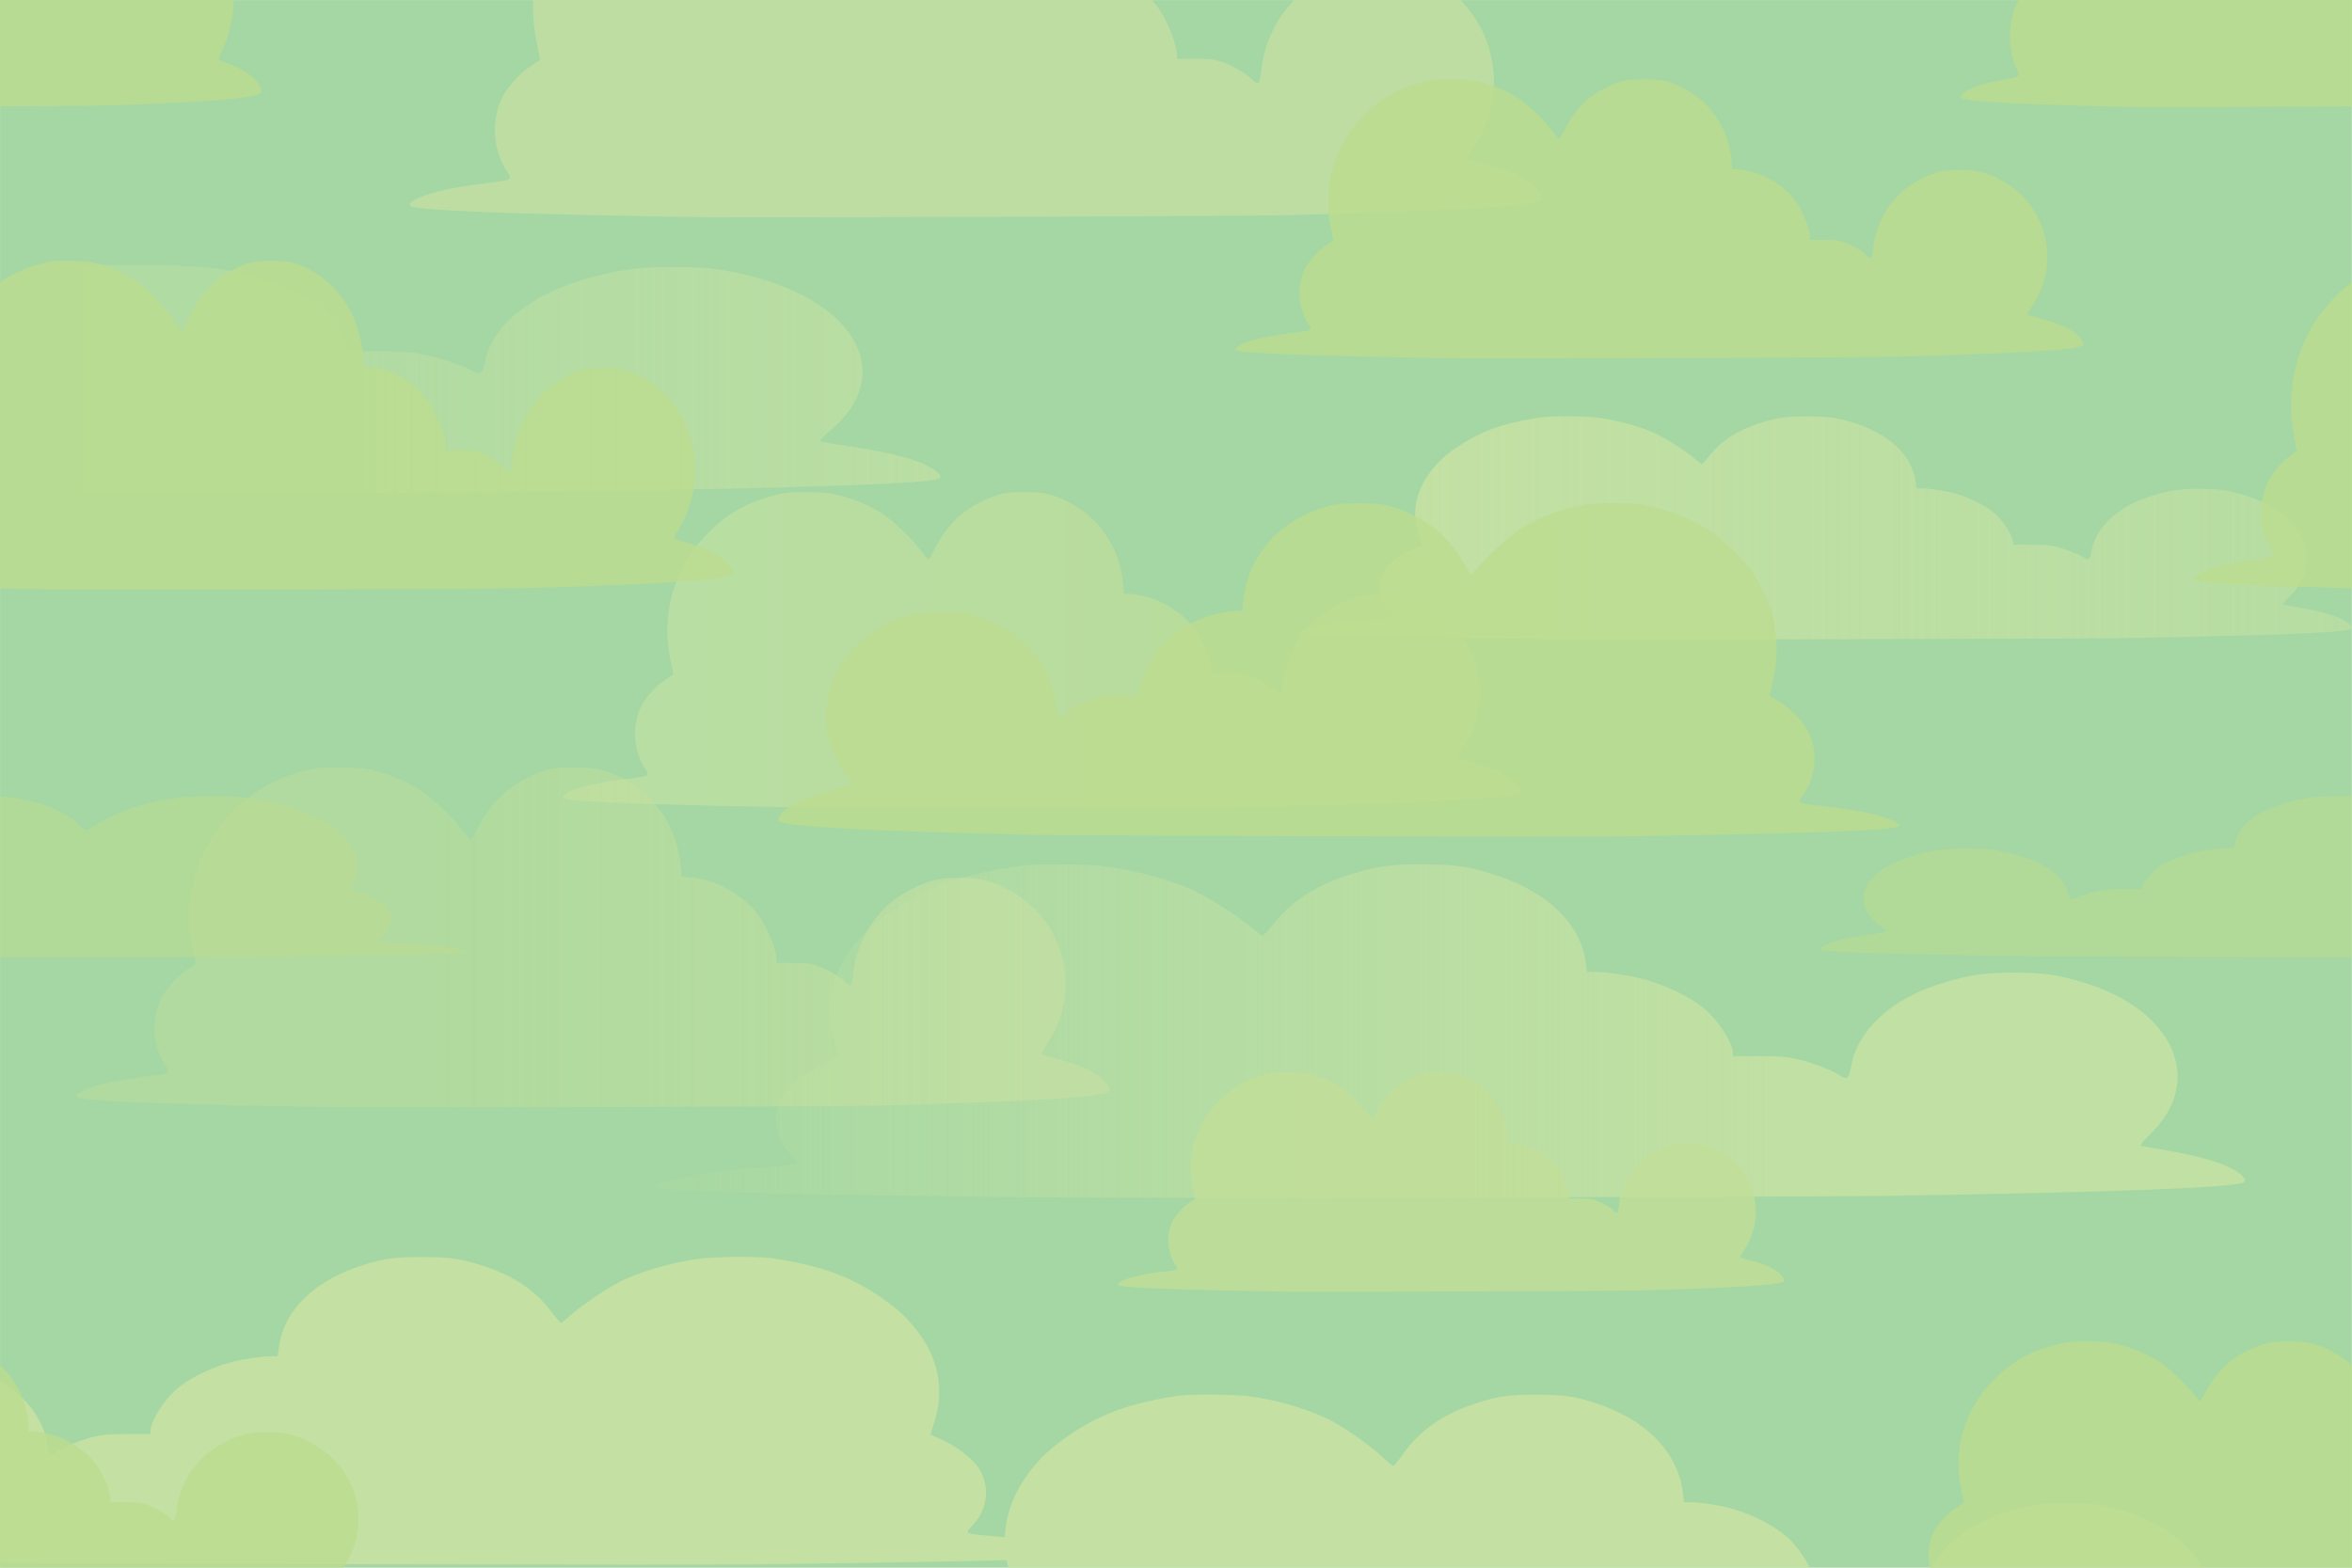 <?xml version="1.0" encoding="UTF-8" standalone="no"?>
<!-- Created with Inkscape (http://www.inkscape.org/) -->

<svg
   width="305.923mm"
   height="203.947mm"
   viewBox="0 0 305.923 203.947"
   version="1.1"
   id="svg5"
   xml:space="preserve"
   inkscape:version="1.2 (dc2aeda, 2022-05-15)"
   sodipodi:docname="Wolken Hintergrund (ohne HFarbe) Kopie.svg"
   xmlns:inkscape="http://www.inkscape.org/namespaces/inkscape"
   xmlns:sodipodi="http://sodipodi.sourceforge.net/DTD/sodipodi-0.dtd"
   xmlns:xlink="http://www.w3.org/1999/xlink"
   xmlns="http://www.w3.org/2000/svg"
   xmlns:svg="http://www.w3.org/2000/svg"><sodipodi:namedview
     id="namedview7"
     pagecolor="#ffffff"
     bordercolor="#000000"
     borderopacity="0.25"
     inkscape:showpageshadow="2"
     inkscape:pageopacity="0.0"
     inkscape:pagecheckerboard="0"
     inkscape:deskcolor="#d1d1d1"
     inkscape:document-units="mm"
     showgrid="false"
     inkscape:zoom="0.50531592"
     inkscape:cx="581.81424"
     inkscape:cy="392.82356"
     inkscape:window-width="1440"
     inkscape:window-height="795"
     inkscape:window-x="0"
     inkscape:window-y="25"
     inkscape:window-maximized="0"
     inkscape:current-layer="layer1" /><defs
     id="defs2"><linearGradient
       inkscape:collect="always"
       id="linearGradient3628"><stop
         style="stop-color:#c4e1a3;stop-opacity:1;"
         offset="0"
         id="stop3626" /><stop
         style="stop-color:#c4e1a3;stop-opacity:0.577;"
         offset="1"
         id="stop3624" /></linearGradient><linearGradient
       inkscape:collect="always"
       id="linearGradient3620"><stop
         style="stop-color:#c4e1a3;stop-opacity:0.55;"
         offset="0.241"
         id="stop3616" /><stop
         style="stop-color:#c4e1a3;stop-opacity:1;"
         offset="1"
         id="stop3618" /></linearGradient><linearGradient
       inkscape:collect="always"
       id="linearGradient1426"><stop
         style="stop-color:#c1de97;stop-opacity:0.543;"
         offset="0.345"
         id="stop1422" /><stop
         style="stop-color:#c9e1a3;stop-opacity:0.777;"
         offset="0.918"
         id="stop1424" /></linearGradient><linearGradient
       inkscape:collect="always"
       id="linearGradient1390"><stop
         style="stop-color:#c2e1a3;stop-opacity:1;"
         offset="0.106"
         id="stop1388" /><stop
         style="stop-color:#c1de97;stop-opacity:1;"
         offset="0.763"
         id="stop1386" /></linearGradient><linearGradient
       inkscape:collect="always"
       id="linearGradient1374"><stop
         style="stop-color:#c1e0a3;stop-opacity:1;"
         offset="0.296"
         id="stop1372" /><stop
         style="stop-color:#c3e1a3;stop-opacity:0.123;"
         offset="1"
         id="stop1370" /></linearGradient><clipPath
       clipPathUnits="userSpaceOnUse"
       id="clipPath405"><rect
         style="fill:#73a721;stroke-width:722.63;stroke-opacity:0.847"
         id="rect407"
         width="305.518"
         height="202.729"
         x="612.194"
         y="0.059" /></clipPath><clipPath
       clipPathUnits="userSpaceOnUse"
       id="clipPath591"><rect
         style="fill:#73a721;stroke-width:3091.1;stroke-opacity:0.847"
         id="rect593"
         width="95.501"
         height="44.623"
         x="305.923"
         y="32.071" /></clipPath><clipPath
       clipPathUnits="userSpaceOnUse"
       id="clipPath598"><rect
         style="fill:#73a721;stroke-width:7425.61;stroke-opacity:0.847"
         id="rect600"
         width="20.833"
         height="43.051"
         x="285.089"
         y="33.919" /></clipPath><clipPath
       clipPathUnits="userSpaceOnUse"
       id="clipPath611"><rect
         style="fill:#73a721;stroke-width:188.146;stroke-opacity:0.847"
         id="rect613"
         width="34.199"
         height="14.069"
         x="305.922"
         y="0" /></clipPath><clipPath
       clipPathUnits="userSpaceOnUse"
       id="clipPath618"><rect
         style="fill:#73a721;stroke-width:179.092;stroke-opacity:0.847"
         id="rect620"
         width="52.091"
         height="14.207"
         x="253.83"
         y="0" /></clipPath><clipPath
       clipPathUnits="userSpaceOnUse"
       id="clipPath640"><rect
         style="fill:#73a721;stroke-width:118.002;stroke-opacity:0.847"
         id="rect642"
         width="56.717"
         height="29.607"
         x="555.122"
         y="174.339" /></clipPath><clipPath
       clipPathUnits="userSpaceOnUse"
       id="clipPath693"><rect
         style="fill:#73a721;stroke-width:126.956;stroke-opacity:0.847"
         id="rect695"
         width="47.02"
         height="29.431"
         x="611.839"
         y="174.516" /></clipPath><clipPath
       clipPathUnits="userSpaceOnUse"
       id="clipPath706"><rect
         style="fill:#73a721;stroke-width:119.539;stroke-opacity:0.847"
         id="rect708"
         width="141.896"
         height="41.098"
         x="305.921"
         y="162.848" /></clipPath><linearGradient
       inkscape:collect="always"
       xlink:href="#linearGradient1374"
       id="linearGradient1376"
       x1="391.242"
       y1="134.126"
       x2="597.922"
       y2="134.126"
       gradientUnits="userSpaceOnUse"
       spreadMethod="pad"
       gradientTransform="matrix(-1,0,0,1,683.247,0.001)" /><linearGradient
       inkscape:collect="always"
       xlink:href="#linearGradient1390"
       id="linearGradient1392"
       x1="379.112"
       y1="84.534"
       x2="503.699"
       y2="84.534"
       gradientUnits="userSpaceOnUse"
       gradientTransform="translate(-305.917,0.001)" /><linearGradient
       inkscape:collect="always"
       xlink:href="#linearGradient1426"
       id="linearGradient1428"
       x1="329.993"
       y1="110.89"
       x2="440.272"
       y2="110.89"
       gradientUnits="userSpaceOnUse"
       gradientTransform="matrix(1.218,0,0,1.218,-392.111,-13.164)" /><clipPath
       clipPathUnits="userSpaceOnUse"
       id="clipPath2008"><rect
         style="fill:#ffffff;fill-opacity:0.527;stroke-width:121.554;stroke-opacity:0.847"
         id="rect2010"
         width="155.313"
         height="29.962"
         x="352.206"
         y="0" /></clipPath><clipPath
       clipPathUnits="userSpaceOnUse"
       id="clipPath2068"><rect
         style="fill:#ffffff;fill-opacity:0.346;stroke-width:123.479;stroke-opacity:0.847"
         id="rect2070"
         width="192.424"
         height="24.856"
         x="413.584"
         y="179.083" /></clipPath><clipPath
       clipPathUnits="userSpaceOnUse"
       id="clipPath2141"><rect
         style="fill:#ffffff;fill-opacity:0.346;stroke-width:119.454;stroke-opacity:0.847"
         id="rect2143"
         width="69.667"
         height="21.769"
         x="542.172"
         y="103.274" /></clipPath><clipPath
       clipPathUnits="userSpaceOnUse"
       id="clipPath2200"><rect
         style="fill:#ffffff;fill-opacity:0.997;stroke-width:150.109;stroke-opacity:0.847"
         id="rect2202"
         width="61.25"
         height="23.737"
         x="611.839"
         y="103" /></clipPath><clipPath
       clipPathUnits="userSpaceOnUse"
       id="clipPath3601"><rect
         style="fill:#ffffff;fill-opacity:0.519;stroke-width:82.912;stroke-opacity:0.847"
         id="rect3603"
         width="59.702"
         height="31.873"
         x="434.709"
         y="44.161" /></clipPath><linearGradient
       inkscape:collect="always"
       xlink:href="#linearGradient3620"
       id="linearGradient3622"
       x1="434.709"
       y1="59.069"
       x2="492.819"
       y2="59.069"
       gradientUnits="userSpaceOnUse" /><linearGradient
       inkscape:collect="always"
       xlink:href="#linearGradient3628"
       id="linearGradient3630"
       x1="475.056"
       y1="68.671"
       x2="611.844"
       y2="68.671"
       gradientUnits="userSpaceOnUse"
       gradientTransform="translate(-305.917,0.001)" /></defs><g
     inkscape:label="Ebene 1"
     inkscape:groupmode="layer"
     id="layer1"><rect
       style="display:inline;opacity:1;fill:#a4d7a3;fill-opacity:1;stroke-width:118.187;stroke-opacity:0.847"
       id="rect662"
       width="305.9"
       height="203.968"
       x="0.007"
       y="0.007" /><path
       style="fill:url(#linearGradient3630);fill-opacity:1;stroke:none;stroke-width:8.766"
       d="m 201.912,83.16 c -16.582,-0.198 -24.887,-0.359 -29.46,-0.572 -3.474,-0.162 -3.843,-0.253 -2.802,-0.697 1.232,-0.525 4.306,-1.009 8.471,-1.335 3.634,-0.284 3.493,-0.226 2.65,-1.091 -1.579,-1.621 -1.746,-3.89 -0.415,-5.618 0.549,-0.712 2.037,-1.807 3.062,-2.252 0.464,-0.202 0.995,-0.438 1.181,-0.524 l 0.337,-0.158 -0.424,-1.322 c -0.91,-2.84 -0.403,-5.611 1.488,-8.138 1.014,-1.355 2.07,-2.323 3.721,-3.413 2.886,-1.904 5.656,-2.924 9.747,-3.589 1.55,-0.252 2.097,-0.289 4.265,-0.291 1.397,-0.001 3.031,0.06 3.73,0.141 2.497,0.287 5.222,0.986 7.46,1.913 1.347,0.558 4.119,2.289 5.383,3.361 0.526,0.446 1.006,0.812 1.065,0.812 0.059,0 0.49,-0.486 0.958,-1.079 1.588,-2.017 3.754,-3.4 6.76,-4.316 2.236,-0.682 3.25,-0.821 5.977,-0.821 2.6,0 3.675,0.136 5.657,0.714 4.893,1.427 7.986,4.291 8.457,7.834 l 0.108,0.812 h 0.628 c 0.905,0 2.859,0.277 3.993,0.567 2.062,0.526 4.255,1.586 5.5,2.658 1.187,1.022 2.43,2.974 2.43,3.818 v 0.29 l 2.197,0.003 c 1.891,0.002 2.354,0.037 3.327,0.254 1.198,0.267 2.95,0.934 3.596,1.368 0.73,0.491 0.882,0.372 1.077,-0.839 0.222,-1.383 1.125,-2.948 2.363,-4.1 1.553,-1.444 3.323,-2.407 5.76,-3.133 2.154,-0.642 3.416,-0.818 5.885,-0.821 2.481,-0.003 3.725,0.171 5.894,0.828 7.899,2.391 10.607,8.593 5.793,13.268 -0.493,0.479 -0.844,0.903 -0.779,0.943 0.064,0.04 0.944,0.215 1.956,0.388 2.053,0.352 3.077,0.591 4.548,1.06 1.618,0.516 2.938,1.536 2.307,1.783 -1.176,0.459 -10.722,0.822 -30.412,1.156 -5.737,0.097 -67.186,0.213 -73.443,0.139 z"
       id="path3605"
       inkscape:label="Wolke 15 mitte" /><path
       style="fill:url(#linearGradient1376);fill-opacity:1;stroke:none;stroke-width:13.174;opacity:1"
       d="m 134.843,155.784 c -25.054,-0.296 -37.603,-0.537 -44.512,-0.855 -5.249,-0.242 -5.806,-0.379 -4.233,-1.041 1.862,-0.784 6.506,-1.508 12.8,-1.995 5.491,-0.425 5.277,-0.338 4.005,-1.63 -2.386,-2.423 -2.638,-5.815 -0.626,-8.398 0.829,-1.064 3.078,-2.701 4.626,-3.366 0.701,-0.301 1.504,-0.654 1.784,-0.784 l 0.51,-0.236 -0.64,-1.976 c -1.375,-4.245 -0.609,-8.388 2.248,-12.165 1.533,-2.026 3.127,-3.472 5.623,-5.101 4.36,-2.846 8.546,-4.371 14.728,-5.365 2.342,-0.377 3.169,-0.433 6.444,-0.436 2.111,-0.002 4.58,0.09 5.636,0.21 3.773,0.429 7.89,1.473 11.272,2.86 2.036,0.835 6.224,3.422 8.133,5.025 0.795,0.667 1.519,1.213 1.609,1.213 0.089,0 0.741,-0.726 1.447,-1.614 2.399,-3.015 5.673,-5.083 10.214,-6.452 3.379,-1.019 4.91,-1.227 9.032,-1.227 3.928,0 5.553,0.203 8.547,1.067 7.394,2.133 12.066,6.414 12.778,11.71 l 0.163,1.213 h 0.95 c 1.368,0 4.319,0.414 6.033,0.847 3.116,0.787 6.429,2.37 8.311,3.973 1.794,1.528 3.672,4.446 3.672,5.707 v 0.434 l 3.319,0.004 c 2.857,0.003 3.557,0.056 5.027,0.38 1.81,0.399 4.457,1.396 5.433,2.045 1.103,0.734 1.333,0.557 1.627,-1.254 0.336,-2.067 1.699,-4.407 3.57,-6.128 2.347,-2.159 5.021,-3.598 8.703,-4.683 3.255,-0.96 5.161,-1.223 8.892,-1.228 3.748,-0.005 5.628,0.256 8.906,1.238 11.935,3.575 16.026,12.844 8.753,19.834 -0.745,0.716 -1.275,1.35 -1.178,1.41 0.097,0.06 1.427,0.321 2.955,0.58 3.102,0.526 4.649,0.883 6.872,1.585 2.444,0.771 4.44,2.297 3.486,2.665 -1.777,0.686 -16.2,1.229 -45.951,1.728 -8.668,0.145 -101.514,0.319 -110.968,0.207 z"
       id="path1335"
       inkscape:label="Wolke 7 mitte" /><path
       style="fill:url(#linearGradient1392);fill-opacity:1;stroke:none;stroke-width:9.95;opacity:0.706"
       d="m 103.045,105.027 c -15.103,-0.28 -22.667,-0.508 -26.832,-0.809 -3.164,-0.229 -3.5,-0.358 -2.552,-0.985 1.123,-0.742 3.922,-1.427 7.716,-1.888 3.31,-0.402 3.181,-0.319 2.414,-1.543 -1.438,-2.293 -1.59,-5.502 -0.378,-7.946 0.5,-1.007 1.855,-2.556 2.788,-3.186 0.423,-0.285 0.907,-0.619 1.076,-0.741 l 0.307,-0.223 -0.386,-1.87 c -0.829,-4.017 -0.367,-7.937 1.355,-11.511 0.924,-1.917 1.885,-3.286 3.389,-4.827 2.628,-2.693 5.152,-4.136 8.878,-5.077 1.412,-0.357 1.91,-0.409 3.885,-0.412 1.273,-0.002 2.761,0.085 3.397,0.199 2.274,0.405 4.756,1.394 6.795,2.706 1.227,0.79 3.752,3.238 4.903,4.755 0.479,0.632 0.916,1.148 0.97,1.148 0.054,0 0.447,-0.687 0.872,-1.527 1.446,-2.853 3.419,-4.81 6.157,-6.105 2.037,-0.964 2.96,-1.161 5.444,-1.161 2.368,0 3.347,0.192 5.152,1.009 4.457,2.018 7.273,6.069 7.703,11.08 l 0.098,1.148 h 0.572 c 0.825,0 2.604,0.392 3.637,0.802 1.878,0.745 3.875,2.243 5.01,3.76 1.082,1.446 2.213,4.207 2.213,5.4 v 0.41 l 2.001,0.004 c 1.722,0.002 2.144,0.053 3.03,0.36 1.091,0.378 2.687,1.321 3.275,1.935 0.665,0.694 0.803,0.527 0.981,-1.187 0.202,-1.956 1.024,-4.17 2.152,-5.799 1.415,-2.043 3.026,-3.404 5.246,-4.432 1.962,-0.908 3.111,-1.157 5.36,-1.162 2.259,-0.004 3.392,0.242 5.369,1.171 7.195,3.382 9.661,12.154 5.276,18.768 -0.449,0.677 -0.768,1.277 -0.71,1.334 0.058,0.057 0.86,0.304 1.781,0.549 1.87,0.498 2.802,0.836 4.142,1.499 1.473,0.73 2.676,2.173 2.101,2.522 -1.071,0.65 -9.765,1.163 -27.7,1.635 -5.225,0.138 -61.193,0.302 -66.892,0.196 z"
       id="path1384"
       inkscape:label="Wolke 9 mitte" /><path
       style="fill:#c9e1a3;fill-opacity:0.684;stroke:none;stroke-width:11.765"
       d="m 394.463,28.218 c -17.857,-0.331 -26.801,-0.6 -31.725,-0.956 -3.741,-0.27 -4.138,-0.424 -3.017,-1.165 1.327,-0.878 4.637,-1.688 9.123,-2.232 3.914,-0.475 3.761,-0.378 2.854,-1.824 -1.7,-2.711 -1.881,-6.506 -0.446,-9.396 0.591,-1.191 2.194,-3.022 3.297,-3.766 0.5,-0.337 1.072,-0.732 1.272,-0.877 l 0.363,-0.264 -0.456,-2.211 c -0.98,-4.749 -0.434,-9.385 1.603,-13.61 1.092,-2.267 2.229,-3.885 4.007,-5.707 3.108,-3.184 6.091,-4.89 10.497,-6.003 1.669,-0.422 2.259,-0.484 4.593,-0.487 1.505,-0.002 3.265,0.101 4.017,0.235 2.689,0.479 5.623,1.648 8.034,3.2 1.451,0.934 4.436,3.829 5.797,5.622 0.567,0.747 1.083,1.358 1.147,1.358 0.064,0 0.528,-0.812 1.031,-1.805 1.71,-3.373 4.043,-5.687 7.28,-7.219 2.408,-1.14 3.499,-1.372 6.437,-1.372 2.799,0 3.958,0.227 6.092,1.193 5.27,2.386 8.6,7.176 9.108,13.101 l 0.116,1.358 h 0.677 c 0.975,0 3.078,0.464 4.3,0.948 2.221,0.88 4.582,2.652 5.924,4.445 1.279,1.709 2.617,4.974 2.617,6.385 v 0.485 l 2.366,0.005 c 2.036,0.002 2.535,0.062 3.583,0.425 1.29,0.447 3.177,1.562 3.873,2.288 0.786,0.821 0.95,0.623 1.16,-1.403 0.239,-2.312 1.211,-4.931 2.544,-6.856 1.673,-2.415 3.578,-4.025 6.203,-5.24 2.32,-1.074 3.679,-1.368 6.338,-1.374 2.672,-0.005 4.011,0.287 6.348,1.385 8.507,3.999 11.422,14.37 6.238,22.19 -0.531,0.801 -0.908,1.51 -0.839,1.577 0.069,0.067 1.017,0.359 2.106,0.649 2.211,0.589 3.314,0.988 4.898,1.773 1.742,0.863 3.164,2.57 2.485,2.982 -1.266,0.768 -11.546,1.375 -32.751,1.933 -6.178,0.163 -72.352,0.357 -79.091,0.232 z"
       id="path2004"
       inkscape:label="Wolke 11 mitte"
       clip-path="url(#clipPath2008)"
       transform="translate(-305.917,0.001)" /><path
       style="fill:#c4e1a3;fill-opacity:1;stroke:none;stroke-width:12.474"
       d="m 460.78,224.771 c -22.462,-0.296 -33.711,-0.537 -39.906,-0.855 -4.706,-0.242 -5.205,-0.379 -3.795,-1.041 1.67,-0.784 5.833,-1.508 11.475,-1.995 4.923,-0.425 4.731,-0.338 3.59,-1.63 -2.139,-2.423 -2.365,-5.815 -0.562,-8.398 0.743,-1.064 2.759,-2.701 4.147,-3.366 0.628,-0.301 1.348,-0.654 1.6,-0.784 l 0.457,-0.236 -0.574,-1.976 c -1.233,-4.245 -0.546,-8.388 2.016,-12.165 1.374,-2.026 2.803,-3.472 5.041,-5.101 3.909,-2.846 7.662,-4.371 13.204,-5.365 2.1,-0.377 2.841,-0.433 5.777,-0.436 1.893,-0.002 4.106,0.09 5.053,0.21 3.382,0.429 7.073,1.473 10.106,2.86 1.825,0.835 5.58,3.422 7.292,5.025 0.713,0.667 1.362,1.213 1.442,1.213 0.08,0 0.664,-0.726 1.297,-1.614 2.15,-3.015 5.086,-5.083 9.157,-6.452 3.029,-1.019 4.402,-1.227 8.097,-1.227 3.521,0 4.978,0.203 7.663,1.067 6.629,2.133 10.817,6.414 11.456,11.71 l 0.146,1.213 h 0.851 c 1.226,0 3.872,0.414 5.409,0.847 2.794,0.787 5.764,2.37 7.451,3.973 1.609,1.528 3.292,4.446 3.292,5.707 v 0.434 l 2.976,0.004 c 2.561,0.003 3.189,0.056 4.507,0.38 1.623,0.399 3.996,1.396 4.871,2.045 0.989,0.734 1.195,0.557 1.459,-1.254 0.301,-2.067 1.523,-4.407 3.2,-6.128 2.104,-2.159 4.501,-3.598 7.803,-4.683 2.918,-0.96 4.627,-1.223 7.972,-1.228 3.36,-0.005 5.045,0.256 7.985,1.238 10.7,3.575 14.368,12.844 7.847,19.834 -0.668,0.716 -1.143,1.35 -1.056,1.41 0.087,0.06 1.279,0.321 2.649,0.58 2.781,0.526 4.168,0.883 6.161,1.585 2.191,0.771 3.98,2.297 3.125,2.665 -1.593,0.686 -14.523,1.229 -41.196,1.728 -7.771,0.145 -91.009,0.319 -99.485,0.207 z"
       id="path2012"
       inkscape:label="Wolke 12 mitte"
       clip-path="url(#clipPath2068)"
       transform="translate(-305.917,0.001)" /><path
       style="fill:url(#linearGradient1428);fill-opacity:1;stroke:none;stroke-width:10.731;opacity:0.775"
       d="m 42.136,144.042 c -16.288,-0.302 -24.445,-0.548 -28.937,-0.872 -3.412,-0.247 -3.775,-0.386 -2.752,-1.063 1.211,-0.801 4.23,-1.539 8.321,-2.036 3.57,-0.434 3.431,-0.344 2.603,-1.664 -1.551,-2.473 -1.715,-5.934 -0.407,-8.57 0.539,-1.086 2.001,-2.756 3.007,-3.435 0.456,-0.308 0.978,-0.667 1.16,-0.8 l 0.331,-0.24 -0.416,-2.017 c -0.894,-4.332 -0.396,-8.56 1.462,-12.414 0.996,-2.067 2.033,-3.543 3.655,-5.206 2.834,-2.904 5.556,-4.461 9.574,-5.475 1.523,-0.385 2.06,-0.442 4.189,-0.445 1.373,-0.002 2.978,0.092 3.664,0.214 2.453,0.437 5.129,1.503 7.328,2.919 1.324,0.852 4.046,3.492 5.288,5.128 0.517,0.681 0.988,1.238 1.046,1.238 0.058,0 0.482,-0.741 0.941,-1.647 1.559,-3.077 3.688,-5.187 6.64,-6.585 2.197,-1.04 3.192,-1.252 5.871,-1.252 2.553,0 3.61,0.207 5.557,1.088 4.807,2.177 7.844,6.546 8.307,11.95 l 0.106,1.238 h 0.617 c 0.889,0 2.808,0.423 3.922,0.864 2.026,0.803 4.179,2.419 5.403,4.055 1.166,1.559 2.387,4.537 2.387,5.824 v 0.443 l 2.158,0.004 c 1.857,0.002 2.312,0.057 3.268,0.388 1.177,0.407 2.898,1.424 3.532,2.087 0.717,0.749 0.866,0.568 1.058,-1.28 0.218,-2.109 1.105,-4.497 2.321,-6.254 1.526,-2.203 3.264,-3.672 5.658,-4.779 2.116,-0.979 3.355,-1.248 5.781,-1.253 2.437,-0.005 3.658,0.261 5.79,1.263 7.759,3.648 10.419,13.107 5.69,20.24 -0.484,0.73 -0.829,1.378 -0.766,1.439 0.063,0.061 0.927,0.328 1.921,0.592 2.017,0.537 3.022,0.901 4.467,1.617 1.589,0.787 2.886,2.344 2.266,2.72 -1.155,0.701 -10.531,1.254 -29.873,1.764 -5.635,0.148 -65.994,0.326 -72.14,0.212 z"
       id="path1396"
       inkscape:label="Wolke 10 mitte" /><path
       style="fill:url(#linearGradient3622);fill-opacity:1;stroke:none;stroke-width:10.274;opacity:0.691"
       d="m 398.082,73.939 c -15.103,-0.298 -22.667,-0.541 -26.832,-0.862 -3.164,-0.244 -3.5,-0.382 -2.552,-1.051 1.123,-0.791 3.922,-1.522 7.716,-2.013 3.31,-0.429 3.181,-0.341 2.414,-1.645 -1.438,-2.445 -1.59,-5.867 -0.378,-8.473 0.5,-1.074 1.855,-2.725 2.788,-3.397 0.423,-0.304 0.907,-0.66 1.076,-0.791 l 0.307,-0.238 -0.386,-1.994 c -0.829,-4.283 -0.367,-8.463 1.355,-12.273 0.924,-2.044 1.885,-3.503 3.389,-5.147 2.628,-2.872 5.152,-4.41 8.878,-5.413 1.412,-0.38 1.91,-0.437 3.885,-0.439 1.273,-0.002 2.761,0.091 3.397,0.212 2.274,0.432 4.756,1.486 6.795,2.886 1.227,0.842 3.752,3.453 4.903,5.07 0.479,0.673 0.916,1.224 0.97,1.224 0.054,0 0.447,-0.733 0.872,-1.628 1.446,-3.042 3.419,-5.128 6.157,-6.51 2.037,-1.028 2.96,-1.238 5.444,-1.238 2.368,0 3.347,0.205 5.152,1.076 4.457,2.152 7.273,6.472 7.703,11.815 l 0.098,1.224 h 0.572 c 0.825,0 2.604,0.418 3.637,0.855 1.878,0.794 3.875,2.392 5.01,4.009 1.082,1.541 2.213,4.486 2.213,5.758 v 0.438 l 2.001,0.005 c 1.722,0.002 2.144,0.056 3.03,0.383 1.091,0.403 2.687,1.408 3.275,2.063 0.665,0.74 0.803,0.562 0.981,-1.265 0.202,-2.085 1.024,-4.447 2.152,-6.183 1.415,-2.178 3.026,-3.63 5.246,-4.725 1.962,-0.968 3.111,-1.234 5.36,-1.239 2.259,-0.005 3.392,0.258 5.369,1.249 7.195,3.607 9.661,12.959 5.276,20.011 -0.449,0.722 -0.768,1.362 -0.71,1.422 0.058,0.06 0.86,0.324 1.781,0.586 1.87,0.531 2.802,0.891 4.142,1.599 1.473,0.778 2.676,2.317 2.101,2.689 -1.071,0.693 -9.765,1.24 -27.7,1.744 -5.225,0.147 -61.193,0.322 -66.892,0.209 z"
       id="path3591"
       inkscape:label="Wolke 14 mitte"
       clip-path="url(#clipPath3601)"
       transform="matrix(1.918,0,0,1,-822.897,-9.699)" /><path
       style="fill:#c1de97;fill-opacity:0.8;stroke:none;stroke-width:6.919"
       d="m 166.172,168.022 c -10.503,-0.195 -15.763,-0.353 -18.659,-0.562 -2.2,-0.159 -2.434,-0.249 -1.775,-0.685 0.781,-0.516 2.727,-0.993 5.366,-1.313 2.302,-0.28 2.212,-0.222 1.679,-1.073 -1,-1.595 -1.106,-3.826 -0.263,-5.526 0.348,-0.7 1.29,-1.777 1.939,-2.215 0.294,-0.198 0.63,-0.43 0.748,-0.516 l 0.214,-0.155 -0.268,-1.3 c -0.576,-2.793 -0.255,-5.52 0.943,-8.005 0.643,-1.333 1.311,-2.285 2.357,-3.357 1.828,-1.873 3.582,-2.876 6.174,-3.531 0.982,-0.248 1.328,-0.285 2.701,-0.287 0.885,-0.001 1.92,0.059 2.363,0.138 1.581,0.282 3.307,0.969 4.725,1.882 0.853,0.549 2.609,2.252 3.41,3.306 0.333,0.439 0.637,0.799 0.674,0.799 0.037,0 0.311,-0.478 0.607,-1.062 1.006,-1.984 2.378,-3.345 4.282,-4.246 1.417,-0.67 2.058,-0.807 3.786,-0.807 1.647,0 2.328,0.133 3.583,0.702 3.099,1.404 5.058,4.221 5.357,7.705 l 0.068,0.799 h 0.398 c 0.573,0 1.811,0.273 2.529,0.557 1.306,0.518 2.695,1.56 3.484,2.614 0.752,1.005 1.539,2.926 1.539,3.755 v 0.285 l 1.391,0.003 c 1.198,0.001 1.491,0.037 2.107,0.25 0.759,0.263 1.868,0.918 2.278,1.346 0.462,0.483 0.559,0.366 0.682,-0.825 0.141,-1.36 0.712,-2.9 1.496,-4.032 0.984,-1.421 2.105,-2.368 3.648,-3.082 1.364,-0.631 2.164,-0.805 3.728,-0.808 1.571,-0.003 2.359,0.169 3.733,0.815 5.003,2.352 6.718,8.452 3.669,13.051 -0.312,0.471 -0.534,0.888 -0.494,0.928 0.041,0.039 0.598,0.211 1.239,0.382 1.3,0.346 1.949,0.581 2.881,1.043 1.025,0.507 1.861,1.511 1.461,1.754 -0.745,0.452 -6.791,0.809 -19.263,1.137 -3.633,0.096 -42.554,0.21 -46.517,0.137 z"
       id="path1382"
       inkscape:label="Wolke 8 mitte" /><path
       style="fill:#c4e1a3;fill-opacity:1;stroke:none;stroke-width:11.825"
       d="m 404.551,203.512 c 21.876,-0.273 32.832,-0.495 38.864,-0.789 4.583,-0.223 5.069,-0.349 3.696,-0.961 -1.626,-0.724 -5.681,-1.392 -11.176,-1.841 -4.795,-0.392 -4.608,-0.311 -3.496,-1.504 2.083,-2.236 2.304,-5.365 0.547,-7.748 -0.724,-0.982 -2.687,-2.492 -4.039,-3.106 -0.612,-0.278 -1.313,-0.603 -1.558,-0.723 l -0.445,-0.217 0.559,-1.823 c 1.2,-3.916 0.532,-7.739 -1.963,-11.224 -1.338,-1.869 -2.73,-3.204 -4.909,-4.707 -3.807,-2.626 -7.462,-4.033 -12.859,-4.95 -2.045,-0.348 -2.767,-0.399 -5.627,-0.402 -1.843,-0.002 -3.999,0.083 -4.921,0.194 -3.294,0.395 -6.889,1.359 -9.842,2.639 -1.778,0.77 -5.435,3.158 -7.102,4.636 -0.694,0.616 -1.327,1.12 -1.405,1.12 -0.078,0 -0.647,-0.67 -1.263,-1.489 -2.094,-2.782 -4.953,-4.69 -8.918,-5.953 -2.95,-0.94 -4.287,-1.132 -7.886,-1.132 -3.429,0 -4.848,0.187 -7.463,0.984 -6.456,1.968 -10.535,5.918 -11.157,10.804 l -0.143,1.12 H 341.217 c -1.194,0 -3.771,0.382 -5.268,0.782 -2.721,0.726 -5.613,2.187 -7.256,3.666 -1.567,1.41 -3.206,4.102 -3.206,5.265 v 0.4 l -2.898,0.004 c -2.495,0.003 -3.105,0.051 -4.389,0.351 -1.58,0.368 -3.892,1.288 -4.744,1.887 -0.963,0.677 -1.164,0.514 -1.42,-1.157 -0.293,-1.907 -1.484,-4.066 -3.117,-5.654 -2.049,-1.992 -4.384,-3.32 -7.599,-4.321 -2.842,-0.885 -4.507,-1.128 -7.764,-1.133 -3.273,-0.005 -4.914,0.236 -7.776,1.142 -10.421,3.298 -13.993,11.851 -7.642,18.299 0.65,0.66 1.113,1.245 1.028,1.301 -0.085,0.055 -1.246,0.296 -2.58,0.535 -2.709,0.486 -4.059,0.815 -6,1.462 -2.134,0.712 -3.876,2.119 -3.044,2.459 1.551,0.633 14.144,1.134 40.121,1.594 7.568,0.134 88.634,0.294 96.889,0.191 z"
       id="path699"
       inkscape:label="Wolke 6 mitte (linke hälfte)"
       clip-path="url(#clipPath706)"
       transform="translate(-305.917,0.001)" /><path
       style="fill:#bcdc8f;fill-opacity:0.8;stroke:none;stroke-width:9.006"
       d="m 575.683,210.808 c -13.978,-0.248 -20.979,-0.449 -24.834,-0.716 -2.928,-0.202 -3.239,-0.317 -2.362,-0.872 1.039,-0.657 3.63,-1.263 7.141,-1.671 3.064,-0.356 2.944,-0.283 2.234,-1.365 -1.331,-2.03 -1.472,-4.871 -0.349,-7.034 0.463,-0.892 1.717,-2.262 2.581,-2.82 0.391,-0.252 0.839,-0.548 0.995,-0.656 l 0.284,-0.197 -0.357,-1.655 c -0.767,-3.555 -0.34,-7.026 1.254,-10.189 0.855,-1.697 1.745,-2.908 3.137,-4.273 2.433,-2.384 4.768,-3.661 8.217,-4.494 1.307,-0.316 1.768,-0.362 3.595,-0.365 1.178,-0.002 2.555,0.075 3.144,0.176 2.105,0.359 4.402,1.234 6.289,2.396 1.136,0.699 3.473,2.866 4.538,4.209 0.444,0.559 0.848,1.016 0.898,1.016 0.05,0 0.413,-0.608 0.807,-1.351 1.338,-2.525 3.165,-4.257 5.699,-5.404 1.885,-0.853 2.739,-1.027 5.039,-1.027 2.191,0 3.098,0.17 4.769,0.893 4.125,1.787 6.732,5.372 7.129,9.808 l 0.091,1.016 h 0.53 c 0.763,0 2.41,0.347 3.366,0.709 1.739,0.659 3.587,1.985 4.637,3.328 1.001,1.28 2.049,3.724 2.049,4.78 v 0.363 l 1.852,0.003 c 1.594,0.002 1.984,0.047 2.805,0.318 1.01,0.334 2.487,1.169 3.031,1.713 0.615,0.615 0.743,0.466 0.908,-1.05 0.187,-1.731 0.948,-3.691 1.992,-5.133 1.309,-1.808 2.801,-3.014 4.856,-3.923 1.816,-0.804 2.88,-1.024 4.961,-1.028 2.091,-0.004 3.14,0.214 4.969,1.037 6.659,2.994 8.941,10.758 4.883,16.612 -0.415,0.599 -0.711,1.131 -0.657,1.181 0.054,0.05 0.796,0.269 1.649,0.486 1.731,0.441 2.594,0.74 3.834,1.327 1.364,0.646 2.477,1.924 1.945,2.232 -0.991,0.575 -9.038,1.029 -25.637,1.447 -4.836,0.122 -56.636,0.267 -61.911,0.174 z"
       id="path697"
       inkscape:label="Wolke 5 mitte (linke hälfte)"
       clip-path="url(#clipPath693)"
       transform="translate(-611.834,0.001)" /><path
       style="fill:#bcdc8f;fill-opacity:0.8;stroke:none;stroke-width:9.006"
       d="m 575.683,210.808 c -13.978,-0.248 -20.979,-0.449 -24.834,-0.716 -2.928,-0.202 -3.239,-0.317 -2.362,-0.872 1.039,-0.657 3.63,-1.263 7.141,-1.671 3.064,-0.356 2.944,-0.283 2.234,-1.365 -1.331,-2.03 -1.472,-4.871 -0.349,-7.034 0.463,-0.892 1.717,-2.262 2.581,-2.82 0.391,-0.252 0.839,-0.548 0.995,-0.656 l 0.284,-0.197 -0.357,-1.655 c -0.767,-3.555 -0.34,-7.026 1.254,-10.189 0.855,-1.697 1.745,-2.908 3.137,-4.273 2.433,-2.384 4.768,-3.661 8.217,-4.494 1.307,-0.316 1.768,-0.362 3.595,-0.365 1.178,-0.002 2.555,0.075 3.144,0.176 2.105,0.359 4.402,1.234 6.289,2.396 1.136,0.699 3.473,2.866 4.538,4.209 0.444,0.559 0.848,1.016 0.898,1.016 0.05,0 0.413,-0.608 0.807,-1.351 1.338,-2.525 3.165,-4.257 5.699,-5.404 1.885,-0.853 2.739,-1.027 5.039,-1.027 2.191,0 3.098,0.17 4.769,0.893 4.125,1.787 6.732,5.372 7.129,9.808 l 0.091,1.016 h 0.53 c 0.763,0 2.41,0.347 3.366,0.709 1.739,0.659 3.587,1.985 4.637,3.328 1.001,1.28 2.049,3.724 2.049,4.78 v 0.363 l 1.852,0.003 c 1.594,0.002 1.984,0.047 2.805,0.318 1.01,0.334 2.487,1.169 3.031,1.713 0.615,0.615 0.743,0.466 0.908,-1.05 0.187,-1.731 0.948,-3.691 1.992,-5.133 1.309,-1.808 2.801,-3.014 4.856,-3.923 1.816,-0.804 2.88,-1.024 4.961,-1.028 2.091,-0.004 3.14,0.214 4.969,1.037 6.659,2.994 8.941,10.758 4.883,16.612 -0.415,0.599 -0.711,1.131 -0.657,1.181 0.054,0.05 0.796,0.269 1.649,0.486 1.731,0.441 2.594,0.74 3.834,1.327 1.364,0.646 2.477,1.924 1.945,2.232 -0.991,0.575 -9.038,1.029 -25.637,1.447 -4.836,0.122 -56.636,0.267 -61.911,0.174 z"
       id="path624"
       inkscape:label="Wolke 5 mitte (rechte hälfte)"
       clip-path="url(#clipPath640)"
       transform="translate(-305.917,0.001)" /><path
       style="fill:#bcdc8f;fill-opacity:0.8;stroke:none;stroke-width:8.046"
       d="M 275.368,13.891 C 265.077,13.622 259.923,13.404 257.085,13.115 c -2.156,-0.219 -2.385,-0.344 -1.739,-0.946 0.765,-0.712 2.672,-1.37 5.258,-1.812 2.256,-0.386 2.168,-0.307 1.645,-1.48 -0.98,-2.201 -1.084,-5.281 -0.257,-7.626 0.341,-0.967 1.264,-2.453 1.9,-3.057 0.288,-0.274 0.618,-0.594 0.733,-0.712 l 0.209,-0.214 -0.263,-1.795 c -0.565,-3.855 -0.25,-7.617 0.924,-11.047 0.63,-1.84 1.284,-3.153 2.31,-4.633 1.791,-2.585 3.51,-3.969 6.049,-4.872 0.962,-0.342 1.302,-0.393 2.647,-0.396 0.867,-0.002 1.881,0.082 2.315,0.191 1.55,0.389 3.241,1.338 4.63,2.597 0.836,0.758 2.557,3.108 3.341,4.563 0.327,0.606 0.624,1.102 0.661,1.102 0.037,0 0.304,-0.659 0.594,-1.465 0.985,-2.738 2.33,-4.616 4.195,-5.859 1.388,-0.925 2.017,-1.114 3.71,-1.114 1.613,0 2.281,0.184 3.511,0.969 3.037,1.937 4.956,5.825 5.249,10.634 l 0.067,1.102 h 0.39 c 0.562,0 1.774,0.376 2.478,0.769 1.28,0.715 2.641,2.153 3.414,3.608 0.737,1.387 1.508,4.037 1.508,5.182 v 0.394 l 1.363,0.004 c 1.174,0.003 1.461,0.051 2.065,0.345 0.743,0.363 1.831,1.267 2.232,1.857 0.453,0.666 0.547,0.506 0.668,-1.139 0.138,-1.877 0.698,-4.002 1.466,-5.565 0.964,-1.961 2.062,-3.267 3.575,-4.253 1.337,-0.871 2.12,-1.11 3.653,-1.115 1.54,-0.004 2.312,0.233 3.658,1.124 4.903,3.246 6.583,11.664 3.595,18.011 -0.306,0.65 -0.524,1.226 -0.484,1.28 0.04,0.054 0.586,0.291 1.214,0.527 1.274,0.478 1.91,0.802 2.823,1.439 1.004,0.7 1.824,2.086 1.432,2.42 -0.73,0.623 -6.654,1.116 -18.875,1.569 -3.56,0.132 -41.697,0.29 -45.58,0.188 z"
       id="path604"
       inkscape:label="Wolke 4 mitte (linke hälfte)"
       clip-path="url(#clipPath611)"
       transform="translate(-305.917,0.001)" /><path
       style="fill:#bcdc8f;fill-opacity:0.8;stroke:none;stroke-width:8.046"
       d="M 275.368,13.891 C 265.077,13.622 259.923,13.404 257.085,13.115 c -2.156,-0.219 -2.385,-0.344 -1.739,-0.946 0.765,-0.712 2.672,-1.37 5.258,-1.812 2.256,-0.386 2.168,-0.307 1.645,-1.48 -0.98,-2.201 -1.084,-5.281 -0.257,-7.626 0.341,-0.967 1.264,-2.453 1.9,-3.057 0.288,-0.274 0.618,-0.594 0.733,-0.712 l 0.209,-0.214 -0.263,-1.795 c -0.565,-3.855 -0.25,-7.617 0.924,-11.047 0.63,-1.84 1.284,-3.153 2.31,-4.633 1.791,-2.585 3.51,-3.969 6.049,-4.872 0.962,-0.342 1.302,-0.393 2.647,-0.396 0.867,-0.002 1.881,0.082 2.315,0.191 1.55,0.389 3.241,1.338 4.63,2.597 0.836,0.758 2.557,3.108 3.341,4.563 0.327,0.606 0.624,1.102 0.661,1.102 0.037,0 0.304,-0.659 0.594,-1.465 0.985,-2.738 2.33,-4.616 4.195,-5.859 1.388,-0.925 2.017,-1.114 3.71,-1.114 1.613,0 2.281,0.184 3.511,0.969 3.037,1.937 4.956,5.825 5.249,10.634 l 0.067,1.102 h 0.39 c 0.562,0 1.774,0.376 2.478,0.769 1.28,0.715 2.641,2.153 3.414,3.608 0.737,1.387 1.508,4.037 1.508,5.182 v 0.394 l 1.363,0.004 c 1.174,0.003 1.461,0.051 2.065,0.345 0.743,0.363 1.831,1.267 2.232,1.857 0.453,0.666 0.547,0.506 0.668,-1.139 0.138,-1.877 0.698,-4.002 1.466,-5.565 0.964,-1.961 2.062,-3.267 3.575,-4.253 1.337,-0.871 2.12,-1.11 3.653,-1.115 1.54,-0.004 2.312,0.233 3.658,1.124 4.903,3.246 6.583,11.664 3.595,18.011 -0.306,0.65 -0.524,1.226 -0.484,1.28 0.04,0.054 0.586,0.291 1.214,0.527 1.274,0.478 1.91,0.802 2.823,1.439 1.004,0.7 1.824,2.086 1.432,2.42 -0.73,0.623 -6.654,1.116 -18.875,1.569 -3.56,0.132 -41.697,0.29 -45.58,0.188 z"
       id="path622"
       inkscape:label="Wolke 4 links "
       clip-path="url(#clipPath618)"
       transform="translate(9.4027096e-4,0.001)" /><path
       style="fill:#bcdc8f;fill-opacity:0.8;stroke:none;stroke-width:9.801"
       d="m 313.113,76.695 c -14.052,-0.292 -21.09,-0.53 -24.965,-0.843 -2.944,-0.238 -3.256,-0.374 -2.374,-1.027 1.044,-0.774 3.649,-1.488 7.179,-1.969 3.08,-0.419 2.96,-0.333 2.246,-1.609 -1.338,-2.391 -1.48,-5.738 -0.351,-8.287 0.465,-1.05 1.726,-2.665 2.594,-3.322 0.393,-0.297 0.843,-0.645 1.001,-0.773 l 0.286,-0.232 -0.359,-1.95 c -0.771,-4.189 -0.342,-8.277 1.261,-12.004 0.86,-1.999 1.754,-3.426 3.153,-5.034 2.445,-2.809 4.793,-4.313 8.26,-5.295 1.314,-0.372 1.777,-0.427 3.614,-0.43 1.184,-0.002 2.569,0.089 3.161,0.207 2.116,0.423 4.425,1.454 6.322,2.822 1.142,0.824 3.491,3.377 4.562,4.958 0.446,0.659 0.852,1.197 0.902,1.197 0.05,0 0.415,-0.716 0.811,-1.592 1.345,-2.975 3.181,-5.016 5.729,-6.367 1.895,-1.005 2.754,-1.211 5.065,-1.211 2.203,0 3.114,0.2 4.794,1.053 4.147,2.105 6.767,6.329 7.167,11.555 l 0.092,1.197 h 0.533 c 0.767,0 2.422,0.409 3.384,0.836 1.748,0.776 3.606,2.339 4.661,3.921 1.006,1.508 2.059,4.387 2.059,5.631 v 0.428 l 1.861,0.004 c 1.602,0.003 1.995,0.055 2.819,0.375 1.015,0.394 2.5,1.377 3.047,2.018 0.619,0.724 0.747,0.549 0.912,-1.238 0.188,-2.039 0.953,-4.349 2.002,-6.047 1.316,-2.13 2.816,-3.55 4.881,-4.622 1.825,-0.947 2.895,-1.207 4.987,-1.212 2.102,-0.005 3.156,0.253 4.995,1.222 6.694,3.527 8.988,12.675 4.909,19.572 -0.418,0.706 -0.715,1.332 -0.66,1.391 0.054,0.059 0.8,0.317 1.657,0.573 1.74,0.52 2.607,0.871 3.854,1.564 1.371,0.761 2.49,2.266 1.955,2.63 -0.997,0.677 -9.086,1.213 -25.772,1.705 -4.861,0.144 -56.934,0.315 -62.237,0.205 z"
       id="path602"
       inkscape:label="Wolke 3 mitte (rechte hälfte)"
       clip-path="url(#clipPath598)"
       transform="translate(3.5027129e-4,0.002)" /><path
       style="fill:#bcdc8f;fill-opacity:0.8;stroke:none;stroke-width:9.801"
       d="m 313.113,76.695 c -14.052,-0.292 -21.09,-0.53 -24.965,-0.843 -2.944,-0.238 -3.256,-0.374 -2.374,-1.027 1.044,-0.774 3.649,-1.488 7.179,-1.969 3.08,-0.419 2.96,-0.333 2.246,-1.609 -1.338,-2.391 -1.48,-5.738 -0.351,-8.287 0.465,-1.05 1.726,-2.665 2.594,-3.322 0.393,-0.297 0.843,-0.645 1.001,-0.773 l 0.286,-0.232 -0.359,-1.95 c -0.771,-4.189 -0.342,-8.277 1.261,-12.004 0.86,-1.999 1.754,-3.426 3.153,-5.034 2.445,-2.809 4.793,-4.313 8.26,-5.295 1.314,-0.372 1.777,-0.427 3.614,-0.43 1.184,-0.002 2.569,0.089 3.161,0.207 2.116,0.423 4.425,1.454 6.322,2.822 1.142,0.824 3.491,3.377 4.562,4.958 0.446,0.659 0.852,1.197 0.902,1.197 0.05,0 0.415,-0.716 0.811,-1.592 1.345,-2.975 3.181,-5.016 5.729,-6.367 1.895,-1.005 2.754,-1.211 5.065,-1.211 2.203,0 3.114,0.2 4.794,1.053 4.147,2.105 6.767,6.329 7.167,11.555 l 0.092,1.197 h 0.533 c 0.767,0 2.422,0.409 3.384,0.836 1.748,0.776 3.606,2.339 4.661,3.921 1.006,1.508 2.059,4.387 2.059,5.631 v 0.428 l 1.861,0.004 c 1.602,0.003 1.995,0.055 2.819,0.375 1.015,0.394 2.5,1.377 3.047,2.018 0.619,0.724 0.747,0.549 0.912,-1.238 0.188,-2.039 0.953,-4.349 2.002,-6.047 1.316,-2.13 2.816,-3.55 4.881,-4.622 1.825,-0.947 2.895,-1.207 4.987,-1.212 2.102,-0.005 3.156,0.253 4.995,1.222 6.694,3.527 8.988,12.675 4.909,19.572 -0.418,0.706 -0.715,1.332 -0.66,1.391 0.054,0.059 0.8,0.317 1.657,0.573 1.74,0.52 2.607,0.871 3.854,1.564 1.371,0.761 2.49,2.266 1.955,2.63 -0.997,0.677 -9.086,1.213 -25.772,1.705 -4.861,0.144 -56.934,0.315 -62.237,0.205 z"
       id="path587"
       inkscape:label="Wolke 3 mitte (linke hälfte"
       clip-path="url(#clipPath591)"
       transform="translate(-305.917,0.001)" /><path
       style="fill:#bcdc8f;fill-opacity:1;stroke:none;stroke-width:7.255;opacity:0.554"
       d="m 641.424,124.516 c 15.724,-0.143 23.6,-0.259 27.936,-0.413 3.294,-0.117 3.644,-0.183 2.657,-0.503 -1.169,-0.379 -4.083,-0.729 -8.033,-0.964 -3.446,-0.205 -3.312,-0.163 -2.513,-0.788 1.497,-1.171 1.656,-2.81 0.393,-4.058 -0.52,-0.514 -1.932,-1.305 -2.903,-1.627 -0.44,-0.146 -0.944,-0.316 -1.12,-0.379 l -0.32,-0.114 0.402,-0.955 c 0.863,-2.051 0.382,-4.053 -1.411,-5.878 -0.962,-0.979 -1.963,-1.678 -3.529,-2.465 -2.736,-1.375 -5.364,-2.112 -9.243,-2.593 -1.47,-0.182 -1.989,-0.209 -4.045,-0.21 -1.325,-9.7e-4 -2.875,0.043 -3.537,0.101 -2.368,0.207 -4.952,0.712 -7.074,1.382 -1.278,0.403 -3.906,1.654 -5.105,2.428 -0.499,0.323 -0.954,0.586 -1.01,0.586 -0.056,0 -0.465,-0.351 -0.908,-0.78 -1.505,-1.457 -3.56,-2.456 -6.41,-3.118 -2.121,-0.492 -3.082,-0.593 -5.668,-0.593 -2.465,0 -3.485,0.098 -5.364,0.515 -4.64,1.031 -7.572,3.1 -8.02,5.659 l -0.102,0.586 h -0.596 c -0.859,0 -2.711,0.2 -3.786,0.409 -1.956,0.38 -4.035,1.145 -5.216,1.92 -1.126,0.738 -2.304,2.148 -2.304,2.758 v 0.21 l -2.083,0.002 c -1.793,0.001 -2.232,0.027 -3.155,0.184 -1.136,0.193 -2.797,0.674 -3.41,0.988 -0.692,0.355 -0.836,0.269 -1.021,-0.606 -0.211,-0.999 -1.066,-2.13 -2.24,-2.961 -1.473,-1.043 -3.151,-1.739 -5.462,-2.263 -2.043,-0.464 -3.239,-0.591 -5.581,-0.593 -2.352,-0.002 -3.532,0.124 -5.59,0.598 -7.491,1.727 -10.058,6.207 -5.493,9.584 0.467,0.346 0.8,0.652 0.739,0.681 -0.061,0.029 -0.895,0.155 -1.855,0.28 -1.947,0.254 -2.918,0.427 -4.313,0.766 -1.534,0.373 -2.786,1.11 -2.188,1.288 1.115,0.332 10.167,0.594 28.839,0.835 5.44,0.07 63.711,0.154 69.644,0.1 z"
       id="path2204"
       inkscape:label="Wolke 13 mitte (linke hälfte)"
       clip-path="url(#clipPath2200)"
       transform="translate(-611.834,0.002)" /><path
       style="fill:#bcdc8f;fill-opacity:1;stroke:none;stroke-width:7.255;opacity:0.554"
       d="m 641.424,124.516 c 15.724,-0.143 23.6,-0.259 27.936,-0.413 3.294,-0.117 3.644,-0.183 2.657,-0.503 -1.169,-0.379 -4.083,-0.729 -8.033,-0.964 -3.446,-0.205 -3.312,-0.163 -2.513,-0.788 1.497,-1.171 1.656,-2.81 0.393,-4.058 -0.52,-0.514 -1.932,-1.305 -2.903,-1.627 -0.44,-0.146 -0.944,-0.316 -1.12,-0.379 l -0.32,-0.114 0.402,-0.955 c 0.863,-2.051 0.382,-4.053 -1.411,-5.878 -0.962,-0.979 -1.963,-1.678 -3.529,-2.465 -2.736,-1.375 -5.364,-2.112 -9.243,-2.593 -1.47,-0.182 -1.989,-0.209 -4.045,-0.21 -1.325,-9.7e-4 -2.875,0.043 -3.537,0.101 -2.368,0.207 -4.952,0.712 -7.074,1.382 -1.278,0.403 -3.906,1.654 -5.105,2.428 -0.499,0.323 -0.954,0.586 -1.01,0.586 -0.056,0 -0.465,-0.351 -0.908,-0.78 -1.505,-1.457 -3.56,-2.456 -6.41,-3.118 -2.121,-0.492 -3.082,-0.593 -5.668,-0.593 -2.465,0 -3.485,0.098 -5.364,0.515 -4.64,1.031 -7.572,3.1 -8.02,5.659 l -0.102,0.586 h -0.596 c -0.859,0 -2.711,0.2 -3.786,0.409 -1.956,0.38 -4.035,1.145 -5.216,1.92 -1.126,0.738 -2.304,2.148 -2.304,2.758 v 0.21 l -2.083,0.002 c -1.793,0.001 -2.232,0.027 -3.155,0.184 -1.136,0.193 -2.797,0.674 -3.41,0.988 -0.692,0.355 -0.836,0.269 -1.021,-0.606 -0.211,-0.999 -1.066,-2.13 -2.24,-2.961 -1.473,-1.043 -3.151,-1.739 -5.462,-2.263 -2.043,-0.464 -3.239,-0.591 -5.581,-0.593 -2.352,-0.002 -3.532,0.124 -5.59,0.598 -7.491,1.727 -10.058,6.207 -5.493,9.584 0.467,0.346 0.8,0.652 0.739,0.681 -0.061,0.029 -0.895,0.155 -1.855,0.28 -1.947,0.254 -2.918,0.427 -4.313,0.766 -1.534,0.373 -2.786,1.11 -2.188,1.288 1.115,0.332 10.167,0.594 28.839,0.835 5.44,0.07 63.711,0.154 69.644,0.1 z"
       id="path2072"
       inkscape:label="Wolke 13 mitte (rechte hälfte)"
       clip-path="url(#clipPath2141)"
       transform="translate(-305.917,0.001)" /><path
       style="fill:#bcdc8f;fill-opacity:0.798;stroke:none;stroke-width:11.065;opacity:1"
       d="m 212.088,108.805 c 17.672,-0.296 26.523,-0.537 31.396,-0.855 3.702,-0.242 4.095,-0.379 2.986,-1.041 -1.314,-0.784 -4.589,-1.508 -9.028,-1.995 -3.873,-0.425 -3.722,-0.338 -2.825,-1.63 1.683,-2.423 1.861,-5.815 0.442,-8.398 -0.585,-1.064 -2.171,-2.701 -3.263,-3.366 -0.494,-0.301 -1.061,-0.654 -1.259,-0.784 l -0.36,-0.236 0.452,-1.976 c 0.97,-4.245 0.43,-8.388 -1.586,-12.165 -1.081,-2.026 -2.206,-3.472 -3.966,-5.101 -3.075,-2.846 -6.028,-4.371 -10.388,-5.365 -1.652,-0.377 -2.235,-0.433 -4.545,-0.436 -1.489,-0.002 -3.231,0.09 -3.975,0.21 -2.661,0.429 -5.565,1.473 -7.951,2.86 -1.436,0.835 -4.39,3.422 -5.737,5.025 -0.561,0.667 -1.072,1.213 -1.135,1.213 -0.063,0 -0.522,-0.726 -1.021,-1.614 -1.692,-3.015 -4.001,-5.083 -7.204,-6.452 -2.383,-1.019 -3.463,-1.227 -6.37,-1.227 -2.77,0 -3.917,0.203 -6.029,1.067 -5.215,2.133 -8.51,6.414 -9.013,11.71 l -0.115,1.213 H 160.924 c -0.965,0 -3.047,0.414 -4.255,0.847 -2.198,0.787 -4.535,2.37 -5.862,3.973 -1.266,1.528 -2.59,4.446 -2.59,5.707 v 0.434 l -2.341,0.004 c -2.015,0.003 -2.509,0.056 -3.546,0.38 -1.277,0.399 -3.144,1.396 -3.832,2.045 -0.778,0.734 -0.94,0.557 -1.148,-1.254 -0.237,-2.067 -1.199,-4.407 -2.518,-6.128 -1.655,-2.159 -3.541,-3.598 -6.139,-4.683 -2.296,-0.96 -3.641,-1.223 -6.272,-1.228 -2.644,-0.005 -3.969,0.256 -6.282,1.238 -8.419,3.575 -11.304,12.844 -6.174,19.834 0.525,0.716 0.899,1.35 0.831,1.41 -0.068,0.06 -1.006,0.321 -2.084,0.58 -2.188,0.526 -3.279,0.883 -4.847,1.585 -1.724,0.771 -3.131,2.297 -2.459,2.665 1.253,0.686 11.427,1.229 32.412,1.728 6.114,0.145 71.602,0.319 78.271,0.207 z"
       id="path574"
       inkscape:label="Wolke 2 mitte" /><path
       style="fill:#bcdc8f;fill-opacity:0.8;stroke:none;stroke-width:8.807"
       d="m 187.119,46.594 c -13.368,-0.248 -20.064,-0.449 -23.75,-0.716 -2.801,-0.202 -3.098,-0.317 -2.259,-0.872 0.994,-0.657 3.472,-1.263 6.83,-1.671 2.93,-0.356 2.816,-0.283 2.137,-1.365 -1.273,-2.03 -1.408,-4.871 -0.334,-7.034 0.442,-0.892 1.642,-2.262 2.468,-2.82 0.374,-0.252 0.802,-0.548 0.952,-0.656 l 0.272,-0.197 -0.342,-1.655 c -0.734,-3.555 -0.325,-7.026 1.2,-10.189 0.818,-1.697 1.669,-2.908 3,-4.273 2.326,-2.384 4.56,-3.661 7.858,-4.494 1.25,-0.316 1.691,-0.362 3.439,-0.365 1.127,-0.002 2.444,0.075 3.007,0.176 2.013,0.359 4.21,1.234 6.015,2.396 1.086,0.699 3.321,2.866 4.34,4.209 0.424,0.559 0.811,1.016 0.858,1.016 0.048,0 0.395,-0.608 0.772,-1.351 1.28,-2.525 3.027,-4.257 5.45,-5.404 1.803,-0.853 2.62,-1.027 4.819,-1.027 2.096,0 2.963,0.17 4.561,0.893 3.945,1.787 6.438,5.372 6.818,9.808 l 0.087,1.016 h 0.507 c 0.73,0 2.305,0.347 3.219,0.709 1.663,0.659 3.43,1.985 4.435,3.328 0.957,1.28 1.959,3.724 1.959,4.78 v 0.363 l 1.771,0.003 c 1.524,0.002 1.898,0.047 2.682,0.318 0.966,0.334 2.378,1.169 2.899,1.713 0.588,0.615 0.711,0.466 0.868,-1.051 0.179,-1.731 0.907,-3.691 1.905,-5.133 1.252,-1.808 2.679,-3.014 4.644,-3.923 1.737,-0.804 2.754,-1.024 4.745,-1.028 2,-0.004 3.003,0.214 4.752,1.037 6.368,2.994 8.551,10.758 4.67,16.612 -0.397,0.599 -0.68,1.131 -0.628,1.181 0.052,0.05 0.761,0.269 1.577,0.486 1.655,0.441 2.481,0.74 3.667,1.327 1.304,0.646 2.369,1.924 1.86,2.232 -0.948,0.575 -8.644,1.029 -24.519,1.447 -4.625,0.122 -54.165,0.267 -59.21,0.174 z"
       id="path37097"
       inkscape:label="Wolke 1 mitte" /></g></svg>
